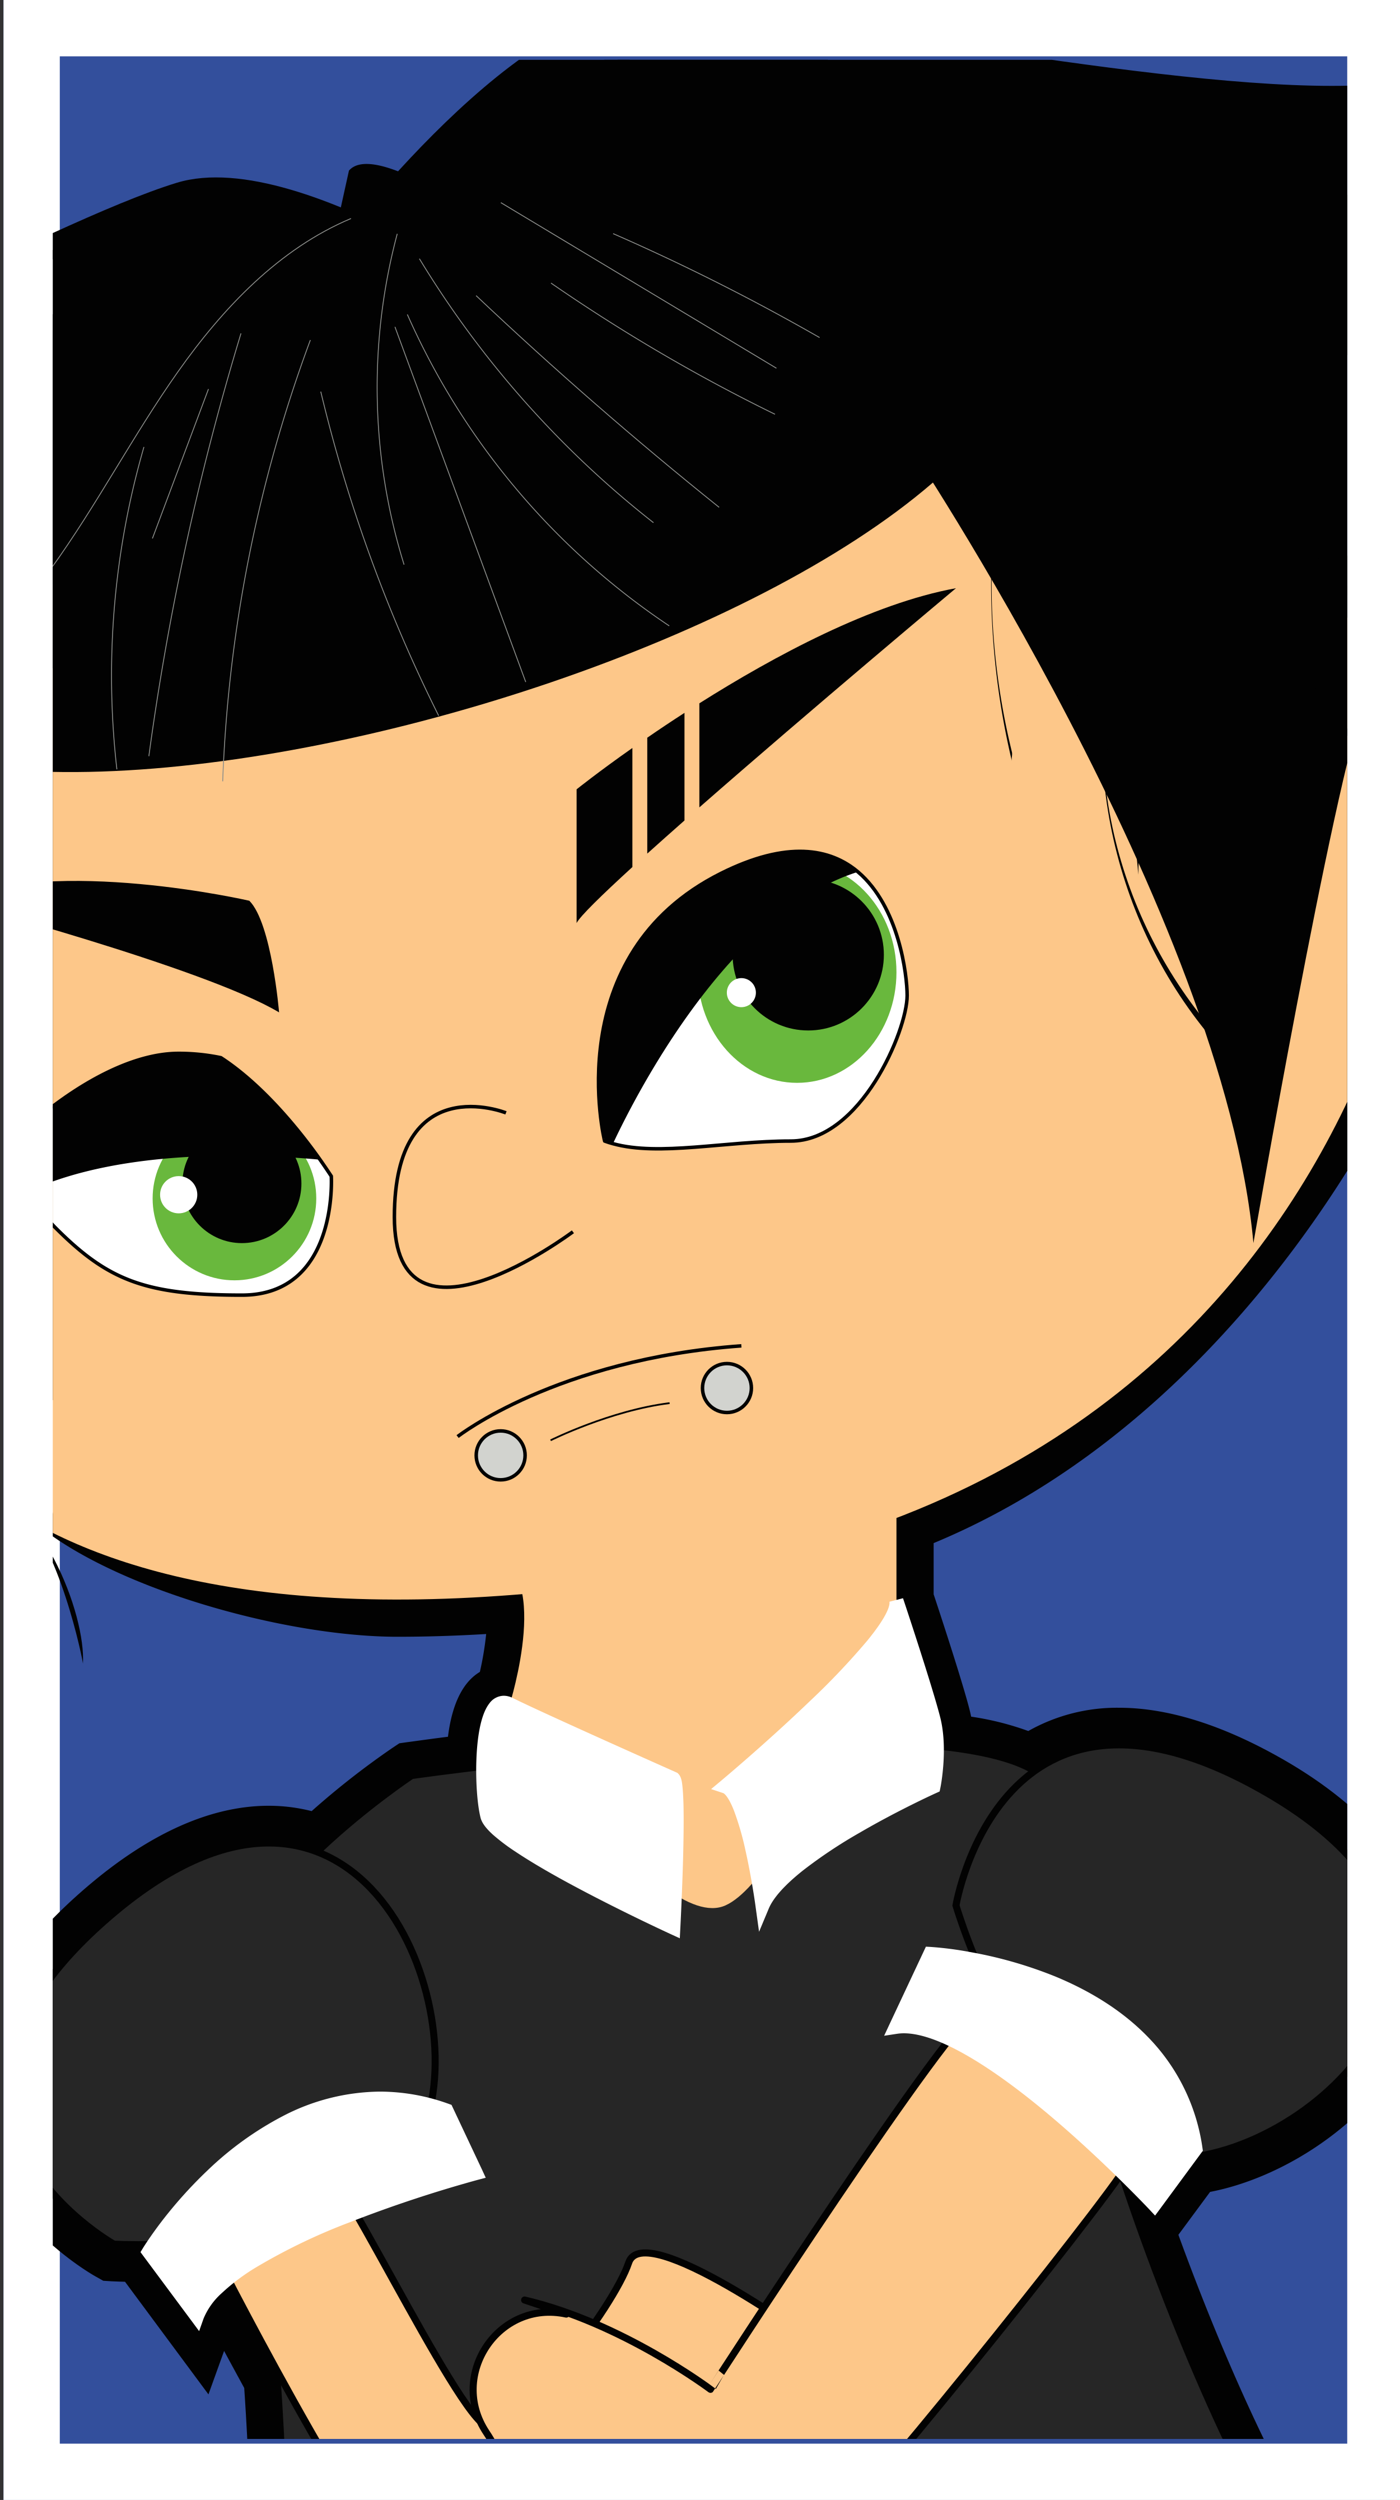 <svg id="Layer_1" data-name="Layer 1" xmlns="http://www.w3.org/2000/svg" xmlns:xlink="http://www.w3.org/1999/xlink" viewBox="0 0 398 710.34"><rect x="0" y="0" width="398" height="710.34" fill="#333333" stroke="none"/><defs><style>.cls-1,.cls-15,.cls-18,.cls-19,.cls-20,.cls-9{fill:none;}.cls-2{clip-path:url(#clip-path);}.cls-3{fill:#020202;}.cls-4,.cls-7{fill:#fdc889;}.cls-5{fill:#573a1e;}.cls-13,.cls-6{fill:#fff;}.cls-13,.cls-15,.cls-16,.cls-17,.cls-18,.cls-20,.cls-21,.cls-7{stroke:#020202;}.cls-13,.cls-15,.cls-16,.cls-17,.cls-18,.cls-19,.cls-20,.cls-21,.cls-7{stroke-miterlimit:10;}.cls-16,.cls-17,.cls-7{stroke-width:2px;}.cls-8{fill:#334f9c;}.cls-9{stroke:#fff;stroke-width:16px;}.cls-10{clip-path:url(#clip-path-2);}.cls-11,.cls-17{fill:#fdc789;}.cls-12,.cls-16{fill:#262626;}.cls-14{fill:#69b83d;}.cls-18,.cls-19{stroke-width:0.25px;}.cls-19{stroke:#8c8e8b;}.cls-20{stroke-width:0.5px;}.cls-21{fill:#d2d3cf;}</style><clipPath id="clip-path"><rect class="cls-1" x="-488.79" width="363" height="693"/></clipPath><clipPath id="clip-path-2"><rect class="cls-1" x="15" y="17" width="368" height="676"/></clipPath></defs><title>candiates</title><g class="cls-2"><g id="Mask_Group_20" data-name="Mask Group 20"><g id="Group_664" data-name="Group 664"><path id="Path_970" data-name="Path 970" class="cls-3" d="M-336.24,1253.32c-45.52,0-85.92-17.31-87.62-18l-5.69-2.47v-24.64c-2.1-22.46,7.1-65.64,55-79.31-4.63-57.83,5.16-123.79,5.6-126.69l2.37-15.7c-4.38-44.54-4.67-115.05,1.35-155-37.87-25.61-53.6-75.68-43.86-139.46-16.38-3.1-31.35-12.44-44-27.49-6,2-12.94,3.72-19.2,3.72a25.11,25.11,0,0,1-10.23-1.94c-14.22-6.32-18.74-22.24-16.43-36.33a27,27,0,0,1-7-22.51c-9.12-6-11.37-12.7-11.47-17.62-.07-3.68,1-8.38,5.33-13.16A21.87,21.87,0,0,1-518.66,563c-1.22-16.3,17.72-27.13,23.95-30.68q7.6-4.35,14.49-7.59c-1.92-2.73-4.12-6.2-6.67-10.59-5.35-9.24-11.93-23-12.89-36.09-1.38-18.74,8.95-31.47,28.43-35.26a165.86,165.86,0,0,1-17.08-23.38A95.49,95.49,0,0,1-512,422.62c-26.17,0-43.16-13.91-47.83-39.16-2.5-13.49-.24-24.56,6.71-32.91,5.78-6.95,13.58-10.51,20.83-12.28-1.58-9.22-3.38-26.8,1.43-44.42A16.52,16.52,0,0,1-529.45,283c-27.26-98.94-17.06-113.52-13.68-118.34,13.48-19.26,121.5-115.48,133.77-126.39l3.08-2.74,4.1.39c.44,0,45,4.32,89.9,9.23,93.3,10.2,96.9,12.91,100.1,15.3,2.15,1.62,6.57,4.93,39.82,56.39,6.68-.32,13.13-.52,19.56-.63l3.73-.06,2.77,2.51c4.61,4.18,24.88,23.35,30.45,42.05.64-.05,1.29-.08,1.95-.08,16.42,0,25.61,26.15,28,34.17,5.41,17.9,6.89,39.61-2.52,53.31,11.18,13.3,21.28,32.69,18.08,57.69-5.08,39.6-42.49,80.24-111.21,120.85a113.32,113.32,0,0,0,10.15,27.61c18.7-7,67.75-24.56,91.8-26.16,24.36-1.63,52.15-13.58,61.47-19.92,1-11.84,4-46.39,7.59-66.72C-17.88,335-18.4,327.94-17,323.52c.8-4.14,5.22-27.06,10.44-54-8.66-4.38-14.68-13.86-14.68-24.81,0-14.86,11.07-27,24.82-27.4,5-25.57,8-41.05,9.07-46.09,3.55-17.16,14.36-26.83,19-31l.3-.26c2.58-6.31,12-33,17.78-49.42C53.57,79.44,55.88,72.91,57.29,69a10.19,10.19,0,0,1-1-6.85c.18-.85.42-2,4.64-11.76a13.2,13.2,0,0,1,2.69-8.82c3-3.86,7.84-5.83,14.46-5.83A65,65,0,0,1,90.87,37.3c6.71,1.39,16,4.14,19.13,11.94a13.07,13.07,0,0,1,0,10,29.26,29.26,0,0,1,.23,11.53,14.32,14.32,0,0,1-3.34,7l-6.72,76.85c8.22,20.67,8.28,31.09,7,36.14a25.06,25.06,0,0,1,7.72,18,24.75,24.75,0,0,1-3.12,12.07A26.67,26.67,0,0,1,118.8,239a27,27,0,0,1-8.94,19.9,26.71,26.71,0,0,1,1.38,8.45,27,27,0,0,1-8.95,19.9,26.4,26.4,0,0,1,1.39,8.45c0,13.26-9.84,24.36-22.86,26.87-2.83,14.26-4.07,20.47-4.16,20.9a14,14,0,0,1-1.32,3.67c-3.59,30-20,95.15-22.08,103.26-.74,6.95-7,43-56.27,54.83-44.33,10.64-80.26,51-85.44,95.85-.36,3.14-.74,7-1.17,11.35l4.1,2.46.77,4.22c3,16.35,28.31,161,8.75,204.05l-.53,1.16-24.91,29.9-7-4.2c-.18-.11-1.57-.95-3.77-2.35,1.72,5.73,3.45,11.53,5.15,17.25,7.37,24.79,15.73,52.89,19.33,59.37,7.59,13.65,4.83,32,2.62,46.83l-.18,1.24,3.47-3.09v135.84c43,10.74,56.41,44.86,60.54,62.38l1.66-.1.18,10v32l-7.16,1.79c-20.71,5.18-43.81,7.8-68.66,7.8-51.63,0-93.15-11.16-94.89-11.63l-7-1.9V978.93l10.71,2a161.15,161.15,0,0,1,6.06-30.82c-5.7-7.46-16.6-26.2-37.29-78.22-4.57.26-8.79.3-12.56.3-5.87,0-11,.32-15.93.63-2.22.14-4.38.27-6.54.37-2.39,34-6.88,84.31-13.44,102.8v12.87c7.46,2.16,8.9,9.25,10.54,34.67.92,14.28,1.68,34.34,2.27,59.62,1.06,44.91,1.29,94.94,1.35,114.69a69.54,69.54,0,0,1,0,10.8l-.54,5.26-.41.2,2.22,8.15-4.47,3.9C-275.8,1244.19-303.09,1253.32-336.24,1253.32Zm-88.49-732.83c7,4.2,13.32,10.44,18.76,17.1,1.49-12.38,5.47-22.79,11.85-30.57,7.25-8.84,17.17-13.71,27.93-13.71A39.22,39.22,0,0,1-344.73,500a10.32,10.32,0,0,1,4.2-4.73l11.68-8.34a210.31,210.31,0,0,1-34.53,3c-34.71,0-64.94-10.1-89.55-29.64,2.56,6,5.19,12.83,6.19,17.84,2.1,10.48,12.9,35.77,18.28,39.11A13.39,13.39,0,0,1-424.73,520.49Z"/><path id="Path_971" data-name="Path 971" class="cls-3" d="M109.35,239A18,18,0,0,0,97.4,222.37a15.6,15.6,0,0,0-.8-27.61c.75-3.75,1.17-5.89,1.17-5.89s3.36-7-7.25-32.79L98,70.78s2,3,3-1.94-1-10.43-.9-11.05S107.31,50.36,89,46.56,69.56,47.65,70.64,51.7c0,0-4.86,11.13-5.11,12.35s3.54,1.38,2.55,3.09S41.43,143.35,39.7,145.55,25.4,156,21.85,173.14c-1.32,6.38-5.78,29.18-10.86,55.3a14.59,14.59,0,0,0-6.76-1.69c-8.87,0-16.07,8-16.07,18s7.2,18,16.07,18h.12C-2.14,296.12-7.9,326-7.9,326s-2.56,5.36,7.84,11.29C-4.82,358.63-9,412.92-9,412.92c-7.56,7.56-41.58,22.68-69.93,24.57s-96.4,28.36-96.4,28.36c-8.91-13-14-29.38-16.9-43.93,142.64-82.13,121.14-144.17,90.82-174,23.14-15.4,2.42-77.87-12.49-77.87-10.51,0-20.31,13.72-26.25,24.65-4.95-8.57-9.74-19.13-11.91-30.39a219.88,219.88,0,0,1,28.18,5.74c.42-18-28.76-44.42-28.76-44.42q-12.6.21-24.7.9c-15.47-24-35.94-55.12-40.52-58.55-7.56-5.67-185.22-22.68-185.22-22.68S-522.16,151.15-535.39,170.05c-10.07,14.38,7.23,82.4,16.07,114.09-2.23,3.42-3,6.23-2,8.3l.42,1.28c-7.49,23.61-.82,48.69-.82,48.69q5.64-8.34,11.39-16.2l.68,2.1-1.54,3.71s1.8,4.52,4.56,11.2q.38,2.14.87,4.65c-8.21-3.62-52-5.55-44.71,33.87,7.77,41.95,51.29,31.54,66.54,26.5,25.46,46.07,76.79,91.47,178.48,63.88a108.15,108.15,0,0,0,1.63,22.08c1,5.24-2.3,14.34-7.85,26.57-2.84-21.88,2.18-36,2.18-36L-336,503.65c-.46,0-1.85,5.51-3.95,14.14a25.69,25.69,0,0,0-3.61-4.69c-24.57-24.57-64.26-5.67-51,60.48,0,0-16.78-36.2-37.66-46.44.5-.4.24-1-1.09-1.76-9.45-5.67-20.79-35.91-22.68-45.36s-11.34-28.35-11.34-28.35c-51,7.56-1.89,73.71,0,73.71,0,0,4,.52,9.23,1.08-8.25,2.11-18.72,6.5-31.91,14-39.69,22.68-5.67,35.91-5.67,35.91-17.38,8.7-15.57,19,1,26.46-4,7.65-2.4,18.38,6.32,23.55-3.74,11.19-1.63,26.24,9.68,31.27,6.06,2.69,17.17.33,28.77-4.4,13,17.64,30.6,30,51.84,30.43-9.58,50.27-6.68,114.14,43.2,143.13-8.32,44.92-6.39,142.52.63,180.75a25.1,25.1,0,0,1-5.36-4s-11.09,73.47-4.77,132.56c-61.8,12.1-55.71,71.57-55.71,71.57s.7.65,2,1.75l-2,.14v17s100.17,43.47,158.77-7.56l-2.75-10.06,2.75-1.28a63,63,0,0,0,0-9.52c-.11-40.72-1-198.64-7.54-200.28-1.13-.29-3.45.16-6.62,1V974.28c7.05-16.92,12-79.08,14.06-110.34,9.85.18,18.88-1.18,31.3-1.18a161.11,161.11,0,0,0,18.77-.86c11,28,31.08,76.61,41.72,85.92,0,0-8.7,25.16-7.43,44.32-6.47-1-10.53-1.8-10.53-1.8v207.91s83.16,22.68,158.77,3.78v-24.57H-29c-1.17-9.86-9.41-55.72-62.2-64.64V990.35a18.76,18.76,0,0,1-6,3.37,6.28,6.28,0,0,0,1.29-4.32c-1.89-13.23,9.45-43.47,0-60.48-6.3-11.34-21.19-66.68-33.43-105A269.09,269.09,0,0,0-103.5,842l18.9-22.68C-65.7,777.71-94,620.83-94,620.83a36.63,36.63,0,0,0-5.6-2.72c.7-7.23,1.28-13.36,1.82-18.07,5.67-49.14,45.36-92.61,92.62-103.95s49.14-47.25,49.14-47.25S63.13,373.64,66.2,344a5.6,5.6,0,0,0,1.22-2.37c.1-.5,2.35-11.79,5.58-28a18.41,18.41,0,0,0,2.23.13c10.5,0,19-8,19-17.95a17.36,17.36,0,0,0-4.55-11.64,18,18,0,0,0,12.11-16.71,17.36,17.36,0,0,0-4.55-11.64A18,18,0,0,0,109.35,239Z"/><path id="Path_974" data-name="Path 974" class="cls-4" d="M-196.12,386.46s0,49.14,20.79,79.39c0,0,68-26.47,96.39-28.36s62.38-17,69.94-24.57c0,0,5.67-73.71,11.34-83.16s45.36-96.4,45.36-92.61,18.9,77.49,18.9,100.17S43.92,448.84,43.92,448.84,42,484.75-5.22,496.09-92.17,550.9-97.84,600-112.95,853.31-228.25,842s-153.1-49.14-143.65-147.42,71.82-179.56,68-200.35a105.3,105.3,0,0,1,0-37.8Z"/><path id="Path_1001" data-name="Path 1001" class="cls-5" d="M-7.9,326s-5.6,11.62,33,19.6,42-2.16,42.34-4S97.77,188.86,97.77,188.86s3.36-7-7.25-32.79L98,70.77s1.94,3,3-1.94-1-10.43-.9-11S107.31,50.36,89,46.55s-19.39,1.1-18.31,5.15c0,0-4.86,11.13-5.12,12.35s3.55,1.38,2.56,3.09S41.43,143.35,39.7,145.55,25.4,156,21.85,173.14-7.9,326-7.9,326Z"/><path id="Path_1002" data-name="Path 1002" class="cls-6" d="M15.84,203.56s2.73,15.38,74,18.81L68.49,329.76s-52.92,5.67-73.71-15.12Z"/><ellipse id="Ellipse_33" data-name="Ellipse 33" class="cls-7" cx="4.23" cy="244.71" rx="16.07" ry="17.96"/><ellipse id="Ellipse_34" data-name="Ellipse 34" class="cls-7" cx="88.34" cy="208.79" rx="17.01" ry="16.07"/><ellipse id="Ellipse_35" data-name="Ellipse 35" class="cls-7" cx="90.34" cy="239.03" rx="19.01" ry="17.96"/><ellipse id="Ellipse_36" data-name="Ellipse 36" class="cls-7" cx="82.78" cy="267.39" rx="19.01" ry="17.96"/><ellipse id="Ellipse_37" data-name="Ellipse 37" class="cls-7" cx="75.22" cy="295.74" rx="19.01" ry="17.96"/></g></g></g><g id="Rectangle_5" data-name="Rectangle 5"><rect class="cls-8" x="1" width="398" height="710.34"/><rect class="cls-9" x="9" y="8" width="382" height="694.34"/></g><g class="cls-10"><g id="Mask_Group_19" data-name="Mask Group 19"><g id="Group_661" data-name="Group 661"><g id="Group_639" data-name="Group 639"><path id="Path_880" data-name="Path 880" class="cls-3" d="M99.2,48.48c23.56-27.23,306.87,248.2,301.56,251.87-18.88,40.2-63.69,108.36-135.34,138.11V453c1.94,5.84,8.37,25.41,10.26,33,.15.58.28,1.17.4,1.77a82.82,82.82,0,0,1,16.25,4.08,51.27,51.27,0,0,1,25.81-6.61c14.24,0,30.31,5.16,47.77,15.34,17.93,10.47,47,33.07,39.81,66.9-5.93,28.06-35.7,50.32-61.71,55.33L335,635c16.93,46.45,36.94,86.77,50,99.81,33,33,72.48,215.11,76.88,235.76l3.23,15.18-15.31-2.55c-.24,0-24.76-4.08-42.67-4.08-4.38,0-6,1.33-10.39,5.56L395,986.31c6.5,47.48,14.88,102.49,19.4,131.73.89,5.14,1.79,10.25,2.66,15.13,13.64,7.74,45,29.12,45,61.64v75.62l-7.63,2.21c-1.52.43-37.62,10.75-77.5,10.75-24.09,0-44.6-3.8-60.95-11.3l-5-2.3-1-5.45c-2.94-16.48-28.21-160.16-22.25-200L279,993.53c-10.57,3.17-23.24,10.18-33.14,15.65-8,4.41-14.27,7.89-19.36,9.59a25.36,25.36,0,0,1-8,1.1c-4.69,0-11.05-.8-19.29-2.42l-1.9,43.28,6.26,2.93L193.84,1169a52,52,0,0,1,9.58,16.11l.16-.09.19,1.06a42.93,42.93,0,0,1,2.5,14.42L218,1268.42l-7,3.51c-30.54,15.27-68.39,18.48-94.76,18.48-34.65,0-90.58-7-100.62-22.07-9.5-14.24-10.23-55-10.23-67.19v-.68l.09-.69c.2-1.55,5.48-37.47,57.08-51.91a58.71,58.71,0,0,0,4.93-8.83c4.11-18.8,7.8-37.21,11-54.76a257.2,257.2,0,0,0-.11-28.18l-.64-8.64,7.06-2c3-20.89,4.9-39.41,5.7-55.29-1.14,0-2.29,0-3.46,0a281.83,281.83,0,0,0-41.73,3.6l-14.68,2.54L33,981.61c.28-1.65,27.58-165.5,35.93-219.78,2.79-18.15,3-46.16.5-83.3-2-3.69-3.94-7.23-5.72-10.54l-4.45,12.35-23.72-32c-2.31-.06-3.67-.13-3.75-.13l-2.43-.15-2.12-1.19C25.9,646.14-5,628.54-7.86,597.66c-2-21,9.34-42,33.63-62.42,17.53-14.7,34.56-22.15,50.62-22.15a49.75,49.75,0,0,1,12.21,1.52,232.16,232.16,0,0,1,22.93-17.94l2-1.33,2.38-.34c.24,0,4.41-.63,11.44-1.52,1.33-10.68,5-16,9.07-18.42a88.94,88.94,0,0,0,1.79-10.77c-8.67.52-17.11.78-25.21.78-30.63,0-75.95-12.47-99.21-29.39M-121,366.92c2.58,5.5,5.57,10.7,8.9,13.45a9.3,9.3,0,0,0,1.85-2,65.72,65.72,0,0,1-8.79-8.94C-119.74,368.65-120.39,367.8-121,366.92Zm552.3-70.81a22.13,22.13,0,0,0,5.2,5.2c-.12-1.5-.2-3-.23-4.52a78.87,78.87,0,0,1,.95-14q-2.82,2.35-5.67,4.66Q431.48,291.77,431.27,296.11ZM245.75-1.58q3.09-1,6.07-1.82a22.9,22.9,0,0,0-3.61-.26,40.06,40.06,0,0,0-8.92,1.13Z"/></g><path id="Path_884" data-name="Path 884" class="cls-3" d="M113.18,124.84s-35.95-91.7,140.61-91.7S517.06,141.76,517.06,173.48,356.35,414.54,180.84,414.54s-334.1-61.33-353.13-80.36S-119.43,88.29-13.7,88.29,113.18,124.84,113.18,124.84Z"/><path id="Path_885" data-name="Path 885" class="cls-11" d="M-30.62,389.16s23.26,93,230.49,57.09S414.5,206.25,405,196.74,195.64-16.84,94.14,84.66-123.66,296.12-30.62,389.16Z"/><path id="Path_886" data-name="Path 886" class="cls-3" d="M158.22,94.17S86.68,40.83,50.27,51.93s-126,61.66-180.6,78.32-68.87-1.1-68.87-1.1,28.09,52.23,63.73,71.2S176.13,178.24,158.22,94.17Z"/><path id="Path_889" data-name="Path 889" class="cls-12" d="M117.4,505.46S66.65,539.3,68.77,564.67s19,143.79,10.57,198.77S43.39,983.35,43.39,983.35s48.64-8.45,74,0,93,29.6,105.73,25.38,44.41-27.49,65.55-27.49,50.75,6.34,76.13,6.34,23.26-19,42.29-19,44.41,4.23,44.41,4.23-42.3-198.77-74-230.49S288.68,554.09,299.26,516,117.4,505.46,117.4,505.46Z"/><path id="Path_890" data-name="Path 890" class="cls-11" d="M254.85,416.65v38.06s-29.6,78.24-48.63,86.7-61.33-57.09-61.33-57.09,12.69-40.18-6.34-42.29S254.85,416.65,254.85,416.65Z"/><path id="Path_891" data-name="Path 891" class="cls-13" d="M68.77,368c-27.49,0-38.06-4.23-52.86-19a26.15,26.15,0,0,1-6.69-11,28.11,28.11,0,0,1,2.24-20.85c11.72-9.57,26.35-17.84,39.34-17.84a58.57,58.57,0,0,1,12,1.23c12.46,8.1,23.14,21.82,28.21,29,2,2.85,3.17,4.67,3.17,4.67S96.26,368,68.77,368Z"/><circle id="Ellipse_19" data-name="Ellipse 19" class="cls-14" cx="66.65" cy="340.53" r="23.26"/><path id="Path_892" data-name="Path 892" class="cls-3" d="M94.14,84.66S142.78,2.2,225.24,8.54c0,0,62.74,51.35,67.67,67.67,28.65,94.72-318,195.58-351,112.07C-58.1,188.28-51.76,74.09,94.14,84.66Z"/><path id="Path_893" data-name="Path 893" class="cls-13" d="M257.89,282.88c0,9.92-13.23,41.34-33.08,41.34-18.7,0-37.39,4.4-50.55.75q-1.2-.32-2.37-.75S158.67,271.3,205,248.15c18.75-9.37,31-7.09,38.91-.41C255.54,257.6,257.89,277,257.89,282.88Z"/><ellipse id="Ellipse_20" data-name="Ellipse 20" class="cls-14" cx="226.6" cy="276.26" rx="28.25" ry="31.42"/><path id="Path_894" data-name="Path 894" class="cls-3" d="M243.88,247.74c-34.08,10.73-59.2,56-67.87,73.58-.7,1.4-1.27,2.62-1.75,3.65a22.38,22.38,0,0,1-2.37-.74S158.67,271.31,205,248.16C223.72,238.78,236,241.06,243.88,247.74Z"/><path id="Path_895" data-name="Path 895" class="cls-3" d="M91,329.51c-19-1.73-55.63-3.07-81.75,8.48a28.1,28.1,0,0,1,2.24-20.85c11.72-9.58,26.35-17.85,39.34-17.85a58.57,58.57,0,0,1,12,1.23C75.22,308.62,85.9,322.34,91,329.51Z"/><path id="Path_896" data-name="Path 896" class="cls-15" d="M143.84,316.21s-31.72-12.69-31.72,29.6S162.87,350,162.87,350"/><g id="Path_897" data-name="Path 897"><path class="cls-6" d="M216.28,545.14l-.48-3.6c0-.08-1.08-8-2.9-16-3.22-14.28-6-16.62-7-17l-1.7-.57,1.38-1.15c.12-.11,12.81-10.69,25.06-22.43a210.51,210.51,0,0,0,16.73-17.58,49.59,49.59,0,0,0,5.12-7.26c1.4-2.55,1.52-3.93,1.38-4.63l1.93-.51c.09.25,8.5,25.51,10.59,33.9a42,42,0,0,1,.83,13,58.14,58.14,0,0,1-.81,6.47l-.11.51-.46.21c-.11.05-10.67,4.82-21.87,11.33-14.67,8.53-23.75,16.13-26.26,22Z"/><path class="cls-6" d="M216.79,541.41c6.34-14.8,48.63-33.83,48.63-33.83s2.12-10.58,0-19-10.57-33.84-10.57-33.84c2.12,10.58-48.63,52.87-48.63,52.87,6.34,2.11,10.57,33.83,10.57,33.83m-1,7.46-1-7.2c0-.07-1.07-7.95-2.88-16a80.86,80.86,0,0,0-3.25-11.22c-1.75-4.45-3-5-3.1-5l-3.4-1.13,2.76-2.3c.12-.1,12.79-10.68,25-22.39a208.17,208.17,0,0,0,16.64-17.49c6.34-7.75,6.42-10.42,6.29-11.05l3.86-1c.35,1,8.51,25.55,10.62,34,2.19,8.79.11,19.46,0,19.91l-.21,1-.93.42c-.11.05-10.64,4.8-21.79,11.29a137.1,137.1,0,0,0-16.16,10.76c-5.1,4.07-8.36,7.68-9.67,10.75Z"/></g><g id="Path_898" data-name="Path 898"><path class="cls-6" d="M192.34,549.28l-1.34-.62c-.13,0-12.86-5.9-25.69-12.71-7.55-4-13.66-7.56-18.16-10.56a55.71,55.71,0,0,1-6.39-4.82c-1.84-1.67-2.87-3.07-3.18-4.29-.91-3.63-1.37-10.12-1.15-16.17a55.57,55.57,0,0,1,.95-8.9,16,16,0,0,1,2.51-6.52,4.17,4.17,0,0,1,3.34-1.81,4.72,4.72,0,0,1,2.11.54c8.34,4.17,46.1,21,46.48,21.13l.17.07.13.14c.51.51,1,1.56,1.19,8.18.08,3.61.05,8.49-.1,14.49-.26,10.2-.79,20.28-.8,20.38Z"/><path class="cls-6" d="M191.41,547.75s2.12-40.17,0-42.29c0,0-38.06-16.91-46.52-21.14a3.68,3.68,0,0,0-1.66-.44c-6.78,0-6.65,24.3-4.68,32.16,2.11,8.45,52.86,31.71,52.86,31.71m1.85,3-2.68-1.23c-.13-.06-12.89-5.92-25.74-12.74-7.58-4-13.72-7.59-18.25-10.61a56.67,56.67,0,0,1-6.51-4.91c-2-1.83-3.11-3.35-3.47-4.79-.93-3.71-1.4-10.32-1.18-16.44.19-5.4,1-12.57,3.67-16a5.14,5.14,0,0,1,4.13-2.2,5.75,5.75,0,0,1,2.56.65c8.32,4.16,46.06,20.94,46.44,21.11l.34.15.26.26c.64.64,1,1.62,1.18,3.62.14,1.29.24,3.05.3,5.24.08,3.63.05,8.52-.1,14.54-.27,10.22-.79,20.31-.8,20.41Z"/></g><path id="Path_899" data-name="Path 899" class="cls-3" d="M179.78,212.53v33.83c-8.81,8.06-14.9,14-15.86,15.92v-38S170,219.4,179.78,212.53Z"/><path id="Path_900" data-name="Path 900" class="cls-3" d="M194.59,202.55v30.58c-3.75,3.3-7.3,6.47-10.58,9.41V209.61C187.25,207.37,190.8,205,194.59,202.55Z"/><path id="Path_901" data-name="Path 901" class="cls-3" d="M271.77,167.13s-41.43,34.66-72.95,62.28V199.84C220.19,186.35,247.92,171.47,271.77,167.13Z"/><path id="Path_902" data-name="Path 902" class="cls-3" d="M79.34,287.66s-2.11-25.37-8.46-31.72c0,0-55-12.68-84.58,0C-13.7,255.94,58.2,275,79.34,287.66Z"/><path id="Path_903" data-name="Path 903" class="cls-3" d="M92,74.1S144.89,2.2,183,2.2s138.5,22.2,195.6,22.2S444.11,3.25,444.11,3.25,432.48,61.4,403.93,90,99.43,159.73,92,74.1Z"/><path id="Path_904" data-name="Path 904" class="cls-3" d="M253.79,104.75S321.46,202,323.57,248.54c0,0,2.12-50.75,0-86.7S253.79,104.75,253.79,104.75Z"/><path id="Path_905" data-name="Path 905" class="cls-15" d="M340.49,269.69s23.26-71.9,12.69-107.84"/><path id="Path_906" data-name="Path 906" class="cls-3" d="M258,125.9s89.87,134.27,98.33,227.31c0,0,22.45-129.64,32-155.42C411.82,134.82,280.1,91.39,258,125.9Z"/><path id="Path_907" data-name="Path 907" class="cls-3" d="M-14.45,162.9S-44,323.61,7.45,407.64l-.75,45s-5.6-38.06-18.28-55-74-4.23-61.32-103.61S-14.45,162.9-14.45,162.9Z"/><circle id="Ellipse_21" data-name="Ellipse 21" class="cls-3" cx="68.77" cy="336.3" r="16.92"/><circle id="Ellipse_22" data-name="Ellipse 22" class="cls-3" cx="229.77" cy="271.3" r="21.5"/><circle id="Ellipse_23" data-name="Ellipse 23" class="cls-6" cx="210.76" cy="282.05" r="4.13"/><circle id="Ellipse_24" data-name="Ellipse 24" class="cls-6" cx="50.8" cy="339.47" r="5.29"/><path id="Path_909" data-name="Path 909" class="cls-16" d="M271.77,541.41s12.68-76.12,88.81-31.72,12.69,103.62-27.49,103.62S271.77,541.41,271.77,541.41Z"/><path id="Path_910" data-name="Path 910" class="cls-17" d="M62.43,642.91s48.63,95.16,61.32,97.27,50.75-14.8,63.43-23.26,44.14-51.61,44.14-51.61-48.36-35.09-52.59-22.4S147,691.55,138.55,689.43,92,606.16,89.91,614,62.43,642.91,62.43,642.91Z"/><path id="Path_911" data-name="Path 911" class="cls-16" d="M32.37,637.65s-67.34-37.68.2-94.3,101.8,23.11,88.2,60.91S32.37,637.65,32.37,637.65Z"/><path id="Path_912" data-name="Path 912" class="cls-17" d="M138.28,691.21c-10.93-16.37,3.47-37.86,22.71-33.68.27.06-12.14-4.11-11.87-4,27.49,6.35,52.87,25.38,52.87,25.38S271.77,571,278.11,571s42.16,40.18,43.28,42.3-75,97.27-83.46,103.61-44.4,31.72-78.23,6.34C144.13,711.59,145.72,702.35,138.28,691.21Z"/><g id="Path_913" data-name="Path 913"><path class="cls-6" d="M56.27,660.27l-1.11-1.5L41.54,640.39l-.4-.54.35-.57c.07-.12,1.72-2.81,4.81-6.88a125.62,125.62,0,0,1,13.51-15.06,91.22,91.22,0,0,1,21-15.1,59.76,59.76,0,0,1,27.25-6.9,56.7,56.7,0,0,1,19.21,3.43l.39.14.18.38,8.38,17.78.51,1.09-1.16.3a371.13,371.13,0,0,0-36.62,12.1A170.89,170.89,0,0,0,72.2,643.44c-8.43,5.23-13.58,10.3-15.29,15.07Z"/><path class="cls-6" d="M56,658.17c7.86-21.89,79.31-40.68,79.31-40.68l-8.38-17.78A55.59,55.59,0,0,0,108,596.34c-39.18,0-65.68,43.46-65.68,43.46L56,658.17m.61,4.2-2.22-3L40.74,641l-.8-1.08.7-1.15c.07-.12,1.75-2.85,4.87-7a126.34,126.34,0,0,1,13.61-15.19,92.77,92.77,0,0,1,21.21-15.27,60.71,60.71,0,0,1,27.7-7,57.67,57.67,0,0,1,19.55,3.49l.78.28.35.75,8.38,17.78,1,2.18-2.33.61A370.68,370.68,0,0,0,99.27,631.5a169.19,169.19,0,0,0-26.55,12.79,58.14,58.14,0,0,0-9.7,7.3,19.86,19.86,0,0,0-5.17,7.26Z"/></g><g id="Path_915" data-name="Path 915"><path class="cls-6" d="M328.28,628l-.82-.88c-.12-.12-12-12.78-26.6-25.27a186.14,186.14,0,0,0-23.23-17.32c-8.46-5.15-15.41-7.77-20.67-7.77a13.81,13.81,0,0,0-2.07.15l-1.84.28.79-1.69,9.71-20.71.29-.61.67,0a98,98,0,0,1,10.81,1.38,120.87,120.87,0,0,1,24.3,7c10.5,4.34,19.22,10,25.89,16.85a55.84,55.84,0,0,1,9.76,13.5,56.64,56.64,0,0,1,5.58,17.57l.06.41-.24.33L329,627Z"/><path class="cls-6" d="M264.46,555.2l-9.72,20.7a16.11,16.11,0,0,1,2.22-.16c23.87,0,71.23,50.68,71.23,50.68l11.67-15.81c-7.79-51.83-75.4-55.41-75.4-55.41m-1.24-2.07,1.34.07a97.09,97.09,0,0,1,10.93,1.4,120.87,120.87,0,0,1,24.51,7c10.63,4.39,19.46,10.13,26.22,17.07a56.34,56.34,0,0,1,15.62,31.62l.12.82-.49.66L329.8,627.61l-1.43,1.93-1.64-1.76c-.12-.12-12-12.75-26.53-25.2-19-16.25-34-24.84-43.24-24.84a13.14,13.14,0,0,0-1.92.14l-3.69.56,1.58-3.39,9.72-20.7Z"/></g><path id="Path_922" data-name="Path 922" class="cls-15" d="M361.78,181.6a104.43,104.43,0,0,1,32.72,58.06"/><g id="Group_644" data-name="Group 644"><path id="Path_926" data-name="Path 926" class="cls-3" d="M-59.36,319c2.39,16.88,4.77,33.81,8.68,50.43,3.36,14.29,6.65,32.39,19.83,41,11.15,7.31,24.83,8.76,35.33,17.4,12.32,10.13,19.14,44.28,19.1,44.9.79-13.82-11.23-47.11-35-56.46-7.44-2.92-15.42-5.16-21.78-10.2-7.57-6-10.66-15.19-13.37-24.13-6.49-21.37-9.61-43.56-12.74-65.62.12.86-.12,1.78,0,2.64Z"/></g><g id="Group_646" data-name="Group 646"><path id="Path_929" data-name="Path 929" class="cls-3" d="M315.41,183.82c-8.21,45.08,6.67,92.27,40.75,123.37-.42-.39.45-2.24,0-2.65-32.47-29.62-48.67-74.61-40.75-118.08.16-.86-.15-1.79,0-2.64Z"/></g><g id="Group_647" data-name="Group 647"><path id="Path_930" data-name="Path 930" class="cls-3" d="M374.26,158c41,48.86,56.43,115.79,39.78,177.53-.22.83.22,1.83,0,2.65,17-63.08,2.32-132.63-39.78-182.82C374.69,155.87,373.82,157.48,374.26,158Z"/></g><g id="Group_657" data-name="Group 657"><path id="Path_942" data-name="Path 942" class="cls-3" d="M23.74,72.8C-4.95,66.68-37.69,61-61.74,82.16c-.44.4.43,2.27,0,2.64,24.05-21.2,56.8-15.48,85.48-9.36-.16,0,.2-2.6,0-2.64Z"/></g><g id="Group_658" data-name="Group 658"><path id="Path_943" data-name="Path 943" class="cls-3" d="M148.67,45.59A188,188,0,0,1,200.52,3.08c16.4-9,44.35-24.54,62.57-13.49-.37-.23.41-2.4,0-2.64-18.22-11-46.18,4.43-62.57,13.48a188.13,188.13,0,0,0-51.85,42.51c-.44.52.43,2.15,0,2.64Z"/></g><path id="Path_944" data-name="Path 944" class="cls-18" d="M340.75,34.42,358.45,45"/><path id="Path_945" data-name="Path 945" class="cls-18" d="M296.68,149.5a112.14,112.14,0,0,0,26.37,74.35"/><g id="Group_659" data-name="Group 659"><path id="Path_946" data-name="Path 946" class="cls-3" d="M282.47,148.19a218.3,218.3,0,0,0,5.2,68.12c-.2-.83.2-1.81,0-2.64a200.75,200.75,0,0,1-5.2-62.84c.06-.88-.07-1.77,0-2.64Z"/></g><path id="Path_947" data-name="Path 947" class="cls-18" d="M274,133.27c5.25,14.73,11.48,29.5,21.89,41.17s25.75,19.93,41.32,18.34"/><path id="Path_954" data-name="Path 954" class="cls-19" d="M99.78,62.09c-20.45,8.6-36.39,25.42-49.2,43.55S27.5,143.58,14.51,161.57"/><path id="Path_955" data-name="Path 955" class="cls-19" d="M59.26,110.55,43.33,153"/><path id="Path_956" data-name="Path 956" class="cls-19" d="M68.51,94.73A767,767,0,0,0,42.32,214.86"/><path id="Path_957" data-name="Path 957" class="cls-19" d="M88.23,96.62A402.66,402.66,0,0,0,63.31,222"/><path id="Path_958" data-name="Path 958" class="cls-19" d="M112.93,66.44a169.52,169.52,0,0,0,1.94,94"/><path id="Path_959" data-name="Path 959" class="cls-19" d="M174.3,66.38A608.24,608.24,0,0,1,233,95.92"/><path id="Path_960" data-name="Path 960" class="cls-19" d="M142.39,57.58l78.34,47.05"/><path id="Path_961" data-name="Path 961" class="cls-19" d="M156.64,80.43a494,494,0,0,0,63.68,37.28"/><path id="Path_962" data-name="Path 962" class="cls-19" d="M135.35,84q33.3,31.47,69.09,60.15"/><path id="Path_963" data-name="Path 963" class="cls-19" d="M119.23,73.51a280,280,0,0,0,66.54,75"/><path id="Path_964" data-name="Path 964" class="cls-19" d="M112.28,92.88l37.18,100.91"/><path id="Path_965" data-name="Path 965" class="cls-19" d="M91.19,111.27a427.93,427.93,0,0,0,33.52,92.1"/><path id="Path_966" data-name="Path 966" class="cls-19" d="M40.92,127a233.66,233.66,0,0,0-7.69,91.6"/><path id="Path_967" data-name="Path 967" class="cls-19" d="M115.8,89.35a207.4,207.4,0,0,0,74.46,88.49"/><path id="Path_968" data-name="Path 968" class="cls-15" d="M130.09,408.19s28.11-22,80.67-25.78"/><path id="Path_969" data-name="Path 969" class="cls-20" d="M156.52,409.25s16.92-8.46,33.84-10.57"/><circle id="Ellipse_25" data-name="Ellipse 25" class="cls-21" cx="206.66" cy="394.4" r="6.95"/><circle id="Ellipse_26" data-name="Ellipse 26" class="cls-21" cx="142.33" cy="413.53" r="6.95"/></g></g></g></svg>